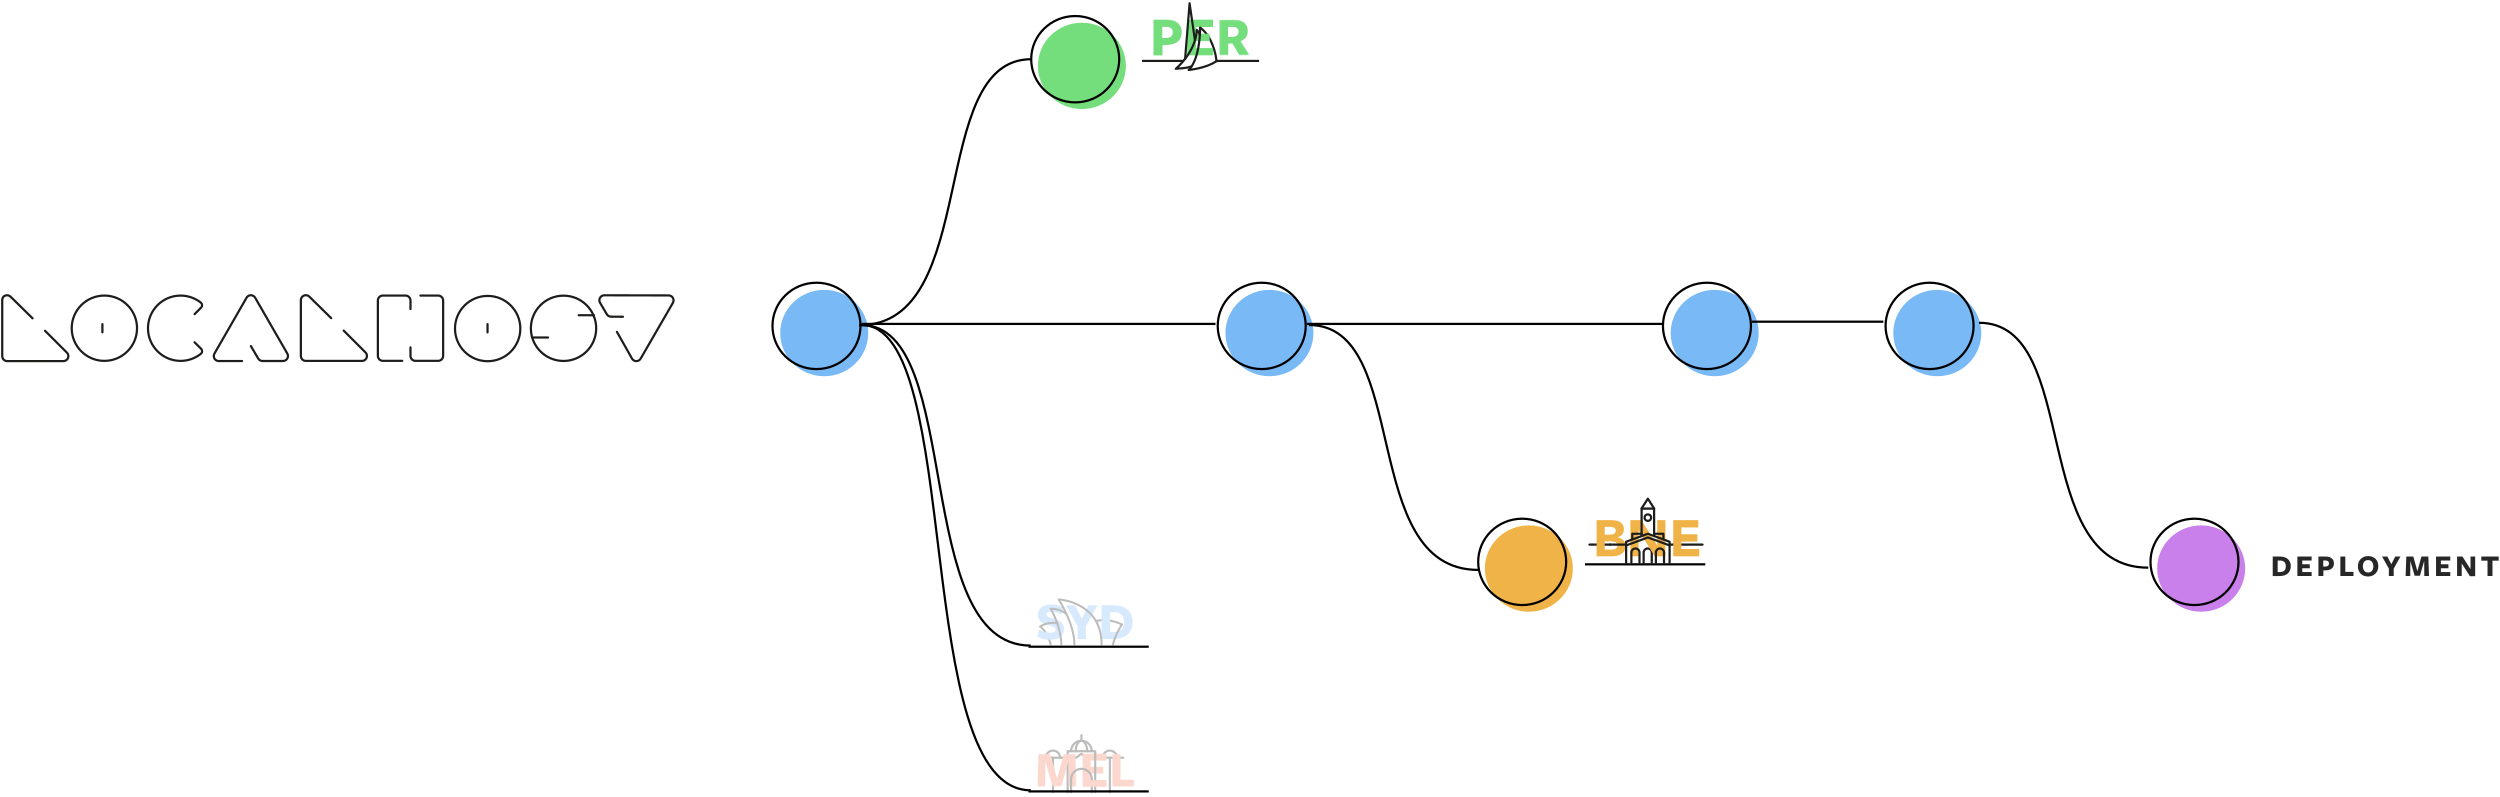 <svg xmlns="http://www.w3.org/2000/svg" viewBox="130 3624 1123 358" xmlns:xlink="http://www.w3.org/1999/xlink">
  <defs>
    <path id="a" d="M0 .171V14.946h17.6V.171H0z"/>
    <path id="c" d="M9.927 14.946V.171H.047v14.775z"/>
    <path id="e" d="M13.731 16.093V.053H.077V16.093H13.731z"/>
  </defs>
  <g fill="none" fill-rule="evenodd" transform="translate(131 3625)">
    <g opacity=".3">
      <path stroke="#1D1D1B" stroke-width=".912" d="M502.973 279.546s-5.502-3.09-11.711-1.542" stroke-linecap="round" stroke-linejoin="round"/>
      <path stroke="#1D1D1B" stroke-width=".912" d="M470.979 288.492c-1.444-5.797-4.706-8.026-4.706-8.026" stroke-linecap="round" stroke-linejoin="round"/>
      <path fill="#79B9F7" d="M470.871 283.24c.674 0 1.223-.121 1.648-.364.425-.243.638-.598.638-1.068 0-.259-.069-.477-.204-.655-.136-.178-.333-.336-.589-.473-.257-.137-.578-.267-.962-.388-.385-.121-.826-.255-1.323-.4-.546-.146-1.103-.331-1.672-.558-.57-.226-1.091-.513-1.564-.862-.473-.348-.858-.784-1.155-1.31-.297-.525-.445-1.169-.445-1.929 0-1.407.497-2.54 1.492-3.397.995-.857 2.422-1.286 4.283-1.286 1.187 0 2.241.121 3.164.364.922.243 1.744.566 2.466.971l-.746 3.179c-.754-.404-1.564-.728-2.43-.971-.866-.243-1.676-.364-2.43-.364-1.316 0-1.973.429-1.973 1.286 0 .243.08.457.241.643.16.186.385.348.673.486.289.137.626.267 1.011.388.385.121.802.247 1.251.376.578.162 1.147.356 1.708.582.561.227 1.067.514 1.516.862.449.348.81.777 1.083 1.286.273.51.409 1.128.409 1.856 0 .728-.136 1.392-.409 1.99-.273.599-.67 1.116-1.191 1.553-.521.437-1.163.777-1.925 1.019-.762.242-1.64.364-2.635.364-1.123 0-2.194-.13-3.212-.388-1.019-.259-1.881-.59-2.587-.995l.722-3.203c.754.405 1.568.74 2.442 1.007.874.267 1.776.401 2.707.401"/>
      <path fill="#79B9F7" d="M486.775 280.303v5.752h-3.729v-5.776l-5.245-9.391h4.066l3.091 5.994 2.996-5.994h4.042"/>
      <path fill="#79B9F7" d="M503.931 278.507c0-1.561-.389-2.703-1.167-3.427-.778-.725-1.953-1.086-3.525-1.086h-1.588v8.954h1.781c1.396 0 2.494-.362 3.296-1.086.802-.724 1.203-1.842 1.203-3.355m3.85-.145c0 1.165-.189 2.221-.565 3.167-.377.946-.926 1.756-1.648 2.427-.722.671-1.616 1.189-2.683 1.553-1.067.364-2.29.546-3.669.546h-5.39V270.888h5.654c1.331 0 2.51.178 3.537.534 1.026.356 1.893.862 2.599 1.517.706.655 1.243 1.44 1.612 2.354.369.914.553 1.938.553 3.07"/>
      <path stroke="#1D1D1B" stroke-width=".912" d="M481.628 288.492c0-9.299-7.068-20.251-7.068-20.251s19.307 1.05 19.266 20.251" stroke-linecap="round" stroke-linejoin="round"/>
      <path stroke="#1D1D1B" stroke-width=".912" d="M475.715 288.492c0-8.026-4.736-16.052-4.736-16.052s3.58-.21 7.028 2.251" stroke-linecap="round" stroke-linejoin="round"/>
      <path stroke="#1D1D1B" stroke-width=".912" d="M466.274 280.466s2.292-1.995 7.567-1.689" stroke-linecap="round" stroke-linejoin="round"/>
      <path stroke="#1D1D1B" stroke-width=".912" d="M498.965 288.492c1.146-4.873 4.008-8.946 4.008-8.946" stroke-linecap="round" stroke-linejoin="round"/>
    </g>
    <g opacity=".3">
      <path stroke="#1D1D1B" stroke-width=".977" d="M489.446 349.06v5.782" stroke-linecap="round" stroke-linejoin="round"/>
      <path stroke="#1D1D1B" stroke-width=".977" d="M478.607 354.816v-18.36h12.342v3.296" stroke-linecap="round" stroke-linejoin="round"/>
      <path stroke="#1D1D1B" stroke-width=".977" d="M490.949 347.58v7.236" stroke-linecap="round" stroke-linejoin="round"/>
      <path stroke="#1D1D1B" stroke-width=".977" d="M500.734 339.367c0-1.772-1.426-3.208-3.185-3.208-1.759 0-3.184 1.437-3.184 3.208" stroke-linecap="round" stroke-linejoin="round"/>
      <path stroke="#1D1D1B" stroke-width=".977" d="M472.007 339.367v15.475" stroke-linecap="round" stroke-linejoin="round"/>
      <path stroke="#1D1D1B" stroke-width=".977" d="M475.192 339.367c0-1.772-1.426-3.208-3.185-3.208-1.759 0-3.185 1.437-3.185 3.208" stroke-linecap="round" stroke-linejoin="round"/>
      <path stroke="#1D1D1B" stroke-width=".977" d="M465.988 339.367h16.345l2.445-1.759 2.445 1.759h16.297" stroke-linecap="round" stroke-linejoin="round"/>
      <g transform="translate(465 337.442)">
        <mask id="b" fill="#fff">
          <use xlink:href="#a"/>
        </mask>
        <path fill="#F27959" d="M8.847 11.258L11.897.171h5.21l.493 14.775h-3.544l-.07-11.395-3.215 11.158H6.782L3.567 3.575 3.473 14.946H-0L.516.171h5.28" mask="url(#b)"/>
      </g>
      <path fill="#F27959" d="M485.322 352.387v-14.775h10.701v3.026h-7.064v2.813h5.679v3.026h-5.679v2.884h7.064v3.026"/>
      <g transform="translate(498.533 337.442)">
        <mask id="d" fill="#fff">
          <use xlink:href="#c"/>
        </mask>
        <path fill="#F27959" d="M.047 14.946V.171H3.778v11.631h6.148v3.144" mask="url(#d)"/>
      </g>
      <path stroke="#1D1D1B" stroke-width=".977" d="M489.446 336.456c0-2.597-2.09-4.703-4.668-4.703-2.578 0-4.668 2.105-4.668 4.703" stroke-linecap="round" stroke-linejoin="round"/>
      <path stroke="#1D1D1B" stroke-width=".977" d="M480.11 354.842v-5.782c0-2.597 2.09-4.703 4.668-4.703 2.578 0 4.668 2.106 4.668 4.703" stroke-linecap="round" stroke-linejoin="round"/>
      <path stroke="#1D1D1B" stroke-width=".977" d="M484.778 331.753v-2.507" stroke-linecap="round" stroke-linejoin="round"/>
      <path stroke="#1D1D1B" stroke-width=".977" d="M487.335 336.456c0-2.597-1.144-4.703-2.557-4.703-1.412 0-2.557 2.105-2.557 4.703" stroke-linecap="round" stroke-linejoin="round"/>
      <path stroke="#1D1D1B" stroke-width=".977" d="M497.549 339.367v15.475" stroke-linecap="round" stroke-linejoin="round"/>
      <path stroke="#1D1D1B" stroke-width=".977" d="M490.949 347.58v-10.561" stroke-linecap="round" stroke-linejoin="round"/>
    </g>
    <path stroke="#1D1D1B" stroke-width=".989" d="M545.447 26.463c-.27-3.165-1.844-10.995-7.362-15.076" stroke-linecap="round" stroke-linejoin="round"/>
    <path fill="#74DE7D" d="M525.807 13.501c0-1.625-1.028-2.438-3.082-2.438h-1.63v5.004l1.63-.026c1.053-.017 1.83-.239 2.331-.667.501-.427.751-1.052.751-1.874m4.025-.102c0 1.882-.607 3.319-1.821 4.311-1.214.992-2.968 1.489-5.26 1.489l-1.554.026v4.645h-4.05V7.83h5.885c1.121 0 2.102.137 2.942.41.841.274 1.55.655 2.127 1.142.577.488 1.01 1.074 1.299 1.758.289.684.433 1.437.433 2.258"/>
    <path fill="#74DE7D" d="M532.277 23.869V7.83h11.617v3.285h-7.668v3.054h6.165v3.285h-6.165v3.131h7.668v3.285"/>
    <g transform="translate(546.593 7.777)">
      <mask id="f" fill="#fff">
        <use xlink:href="#e"/>
      </mask>
      <path fill="#74DE7D" d="M6.089 7.778c.866-.068 1.528-.291 1.987-.667.459-.376.688-.949.688-1.72 0-1.402-1.002-2.104-3.006-2.104h-1.707v4.542l2.038-.051zm-1.962 8.315H.077V.053H6.471c2.123 0 3.728.458 4.815 1.373 1.087.916 1.63 2.152 1.63 3.708 0 1.078-.276 2.015-.828 2.81-.552.796-1.363 1.399-2.433 1.809l4.076 6.339H9.171l-3.184-5.389-1.86.154v5.235z" mask="url(#f)"/>
    </g>
    <path stroke="#1D1D1B" stroke-width=".989" d="M538.086 11.387s.214 13.838-5.142 19.047c0 0 7.818-.717 12.503-3.971" stroke-linecap="round" stroke-linejoin="round"/>
    <path stroke="#1D1D1B" d="M530.397 26.364h-17.9" stroke-linecap="square"/>
    <path stroke="#1D1D1B" d="M564.098 26.364h-18.521" stroke-linecap="square"/>
    <path stroke="#1D1D1B" stroke-width=".989" d="M537.983 14.579c-.447-1.095-1.361-2.157-1.361-2.157-.505 10.16-9.466 17.49-9.466 17.49 1.095-.207 4.539-.101 7.131-1.119" stroke-linecap="round" stroke-linejoin="round"/>
    <path stroke="#1D1D1B" stroke-width=".989" d="M531.35 25.438L533.362.47l2.36 16.342" stroke-linecap="round" stroke-linejoin="round"/>
    <g stroke="#1D1D1B" stroke-linecap="round">
      <path d="M179.676 161.09h-8.703c-1.232-.002-2.231-1.001-2.234-2.233v-24.848c.002-1.232 1.001-2.23 2.234-2.233h10.194c1.23.005 2.225 1.004 2.225 2.233v3.81"/>
      <path d="M187.869 131.776h7.96c1.233.002 2.232 1.001 2.234 2.233v24.848c-.002 1.232-1.001 2.231-2.234 2.233h-10.194c-1.234.005-2.239-.99-2.244-2.224V155.048"/>
      <path d="M19.22 147.586l9.836 9.81c.871.874.868 2.288-.006 3.158-.418.417-.985.651-1.575.651H2.234c-1.232 0-2.232-.997-2.234-2.229V133.762c0-1.99 2.406-2.857 3.811-1.429l9.817 9.662" stroke-linejoin="round"/>
      <path d="M107.734 161.181H97.254c-1.234-.006-2.229-1.01-2.224-2.244.001-.382.101-.757.29-1.09l14.428-25.11c.618-1.068 1.984-1.433 3.052-.815.339.196.62.477.815.815l14.452 25.095c.608 1.073.23 2.436-.844 3.043-.332.189-.708.288-1.09.29h-9.212c-.795-0-1.529-.423-1.929-1.11l-3.296-5.6" stroke-linejoin="round"/>
      <path d="M153.382 147.51l9.798 9.805c.871.874.868 2.288-.006 3.159-.419.417-.985.65-1.576.651h-25.217c-1.234 0-2.234-1-2.234-2.234v-25.052c.001-1.233 1.002-2.233 2.235-2.232.591 0 1.158.234 1.576.651l9.817 9.662" stroke-linejoin="round"/>
      <path d="M45.886 131.771c8.103 0 14.671 6.567 14.671 14.667s-6.569 14.667-14.671 14.667-14.671-6.567-14.671-14.667c0-8.1 6.569-14.667 14.671-14.667z"/>
      <path d="M86.394 152.743l2.963 2.962c.583.574.589 1.512.015 2.094-.035.035-.071.069-.11.101-2.568 2.06-5.758 3.193-9.05 3.214-8.104.034-14.701-6.506-14.736-14.607-.034-8.101 6.508-14.697 14.612-14.731 3.309-.01 6.523 1.103 9.117 3.157.655.507.776 1.449.269 2.104-.036.047-.075.091-.117.134l-2.949 2.948"/>
      <path d="M276.125 148.081l6.788 12.014c.618 1.068 1.984 1.433 3.052.815.339-.196.62-.477.815-.815l14.496-25.061c.607-1.073.23-2.436-.844-3.044-.324-.184-.689-.283-1.061-.29l-28.9-.052c-1.234.003-2.232 1.005-2.228 2.239.001.384.101.761.29 1.095l3.034 5.143c.393.683 1.117 1.108 1.905 1.119l5.359.033" stroke-linejoin="round"/>
      <path d="M252.137 131.809c8.103 0 14.671 6.567 14.671 14.667 0 8.1-6.569 14.667-14.671 14.667-8.103 0-14.672-6.567-14.672-14.667 0-8.1 6.569-14.667 14.672-14.667z"/>
      <path d="M265.751 140.606h-6.798" stroke-linejoin="round"/>
      <path d="M245.168 150.606h-6.793" stroke-linejoin="round"/>
      <path d="M45 144.609v3.671" stroke-linejoin="round"/>
      <path d="M218.059 131.924c8.103 0 14.671 6.567 14.671 14.667 0 8.1-6.569 14.667-14.671 14.667-8.103 0-14.671-6.567-14.671-14.667 0-8.1 6.568-14.667 14.671-14.667z"/>
      <path d="M218 144.614v3.671" stroke-linejoin="round"/>
    </g>
    <path stroke="#1D1D1B" d="M737.321 251.718V247.172c0-.988.817-1.79 1.823-1.79 1.007 0 1.823.802 1.823 1.79v4.546" stroke-linecap="round" stroke-linejoin="round"/>
    <path stroke="#1D1D1B" d="M763.766 243.635h-14.787" stroke-linecap="round" stroke-linejoin="round"/>
    <path stroke="#1D1D1B" d="M722.197 243.635h-9.197" stroke-linecap="round" stroke-linejoin="round"/>
    <path fill="#EFB348" d="M719.85 245.881h3.28c.281 0 .566-.03.855-.092.289-.061.551-.169.785-.322.234-.153.425-.353.574-.598.148-.245.223-.544.223-.897 0-.383-.098-.694-.293-.932-.195-.237-.441-.417-.738-.54-.297-.123-.617-.207-.961-.253-.344-.046-.664-.069-.961-.069h-2.765v3.704zm0-6.741h2.648c.281 0 .558-.03.832-.092.273-.061.519-.161.738-.299.219-.138.395-.322.527-.552.132-.23.199-.506.199-.828 0-.337-.074-.617-.223-.84-.149-.222-.339-.395-.574-.517-.235-.123-.5-.211-.797-.265-.297-.054-.586-.08-.867-.08h-2.484v3.473zm-3.656-6.51h6.186c.718 0 1.441.05 2.168.149.726.1 1.378.299 1.957.598.577.299 1.046.717 1.406 1.254.359.537.539 1.25.539 2.139 0 .92-.262 1.683-.785 2.289-.524.606-1.215 1.039-2.074 1.3v.046c.546.077 1.042.227 1.487.449.445.222.828.506 1.149.851.32.345.566.748.738 1.208.172.46.258.951.258 1.472 0 .859-.188 1.576-.563 2.151-.375.575-.859 1.039-1.453 1.392-.594.353-1.262.606-2.003.759-.742.153-1.481.23-2.214.23h-6.796v-16.288z"/>
    <path fill="#EFB348" d="M731.38 232.63h4.968l7.053 11.318h.047v-11.318h3.656v16.287h-4.781l-7.241-11.595h-.047v11.595h-3.656"/>
    <path fill="#EFB348" d="M750.619 232.63h11.272v3.313h-7.616v3.037H761.469v3.313h-7.194v3.313h8.038v3.313h-11.693"/>
    <path stroke="#1D1D1B" d="M748.98 251.718v-9.358l-9.761-3.597-9.761 3.597v9.358" stroke-linecap="round" stroke-linejoin="round"/>
    <path stroke="#1D1D1B" d="M742.025 239.761v-12.384L739.219 223l-2.806 4.377v12.384" stroke-linecap="round" stroke-linejoin="round"/>
    <path stroke="#1D1D1B" d="M740.709 231.517c0-.808-.667-1.463-1.49-1.463-.823 0-1.49.655-1.49 1.463s.667 1.463 1.49 1.463c.823 0 1.49-.655 1.49-1.463z" stroke-linecap="round" stroke-linejoin="round"/>
    <path stroke="#1D1D1B" d="M736.485 227.462h5.512" stroke-linecap="round" stroke-linejoin="round"/>
    <path stroke="#1D1D1B" d="M731.817 251.718V247.172c0-.988.816-1.79 1.823-1.79 1.007 0 1.823.802 1.823 1.79v4.546" stroke-linecap="round" stroke-linejoin="round"/>
    <path stroke="#1D1D1B" d="M742.025 238.777h4.168v2.422" stroke-linecap="round" stroke-linejoin="round"/>
    <path stroke="#1D1D1B" d="M736.386 238.777h-4.168v2.422" stroke-linecap="round" stroke-linejoin="round"/>
    <path stroke="#1D1D1B" d="M748.98 244.001l-9.761-3.597-9.761 3.597" stroke-linecap="round" stroke-linejoin="round"/>
    <path stroke="#1D1D1B" d="M742.825 251.718V247.172c0-.988.816-1.79 1.823-1.79 1.007 0 1.823.802 1.823 1.79v4.546" stroke-linecap="round" stroke-linejoin="round"/>
    <path stroke="#1D1D1B" d="M729.459 243.635h-7.262" stroke-linecap="round" stroke-linejoin="round"/>
    <ellipse cx="369.235" cy="148.606" fill="#79B9F6" rx="19.765" ry="19.394"/>
    <ellipse cx="365.765" cy="145.394" stroke="#000" rx="19.765" ry="19.394"/>
    <ellipse cx="569.235" cy="148.606" fill="#79B9F6" rx="19.765" ry="19.394"/>
    <ellipse cx="565.765" cy="145.394" stroke="#000" rx="19.765" ry="19.394"/>
    <ellipse cx="769.235" cy="148.606" fill="#79B9F6" rx="19.765" ry="19.394"/>
    <ellipse cx="765.765" cy="145.394" stroke="#000" rx="19.765" ry="19.394"/>
    <ellipse cx="869.235" cy="148.606" fill="#79B9F6" rx="19.765" ry="19.394"/>
    <ellipse cx="865.765" cy="145.394" stroke="#000" rx="19.765" ry="19.394"/>
    <path stroke="#000" d="M386.5 144.5h158" stroke-linecap="square"/>
    <path stroke="#000" d="M745.5 144.5h-159" stroke-linecap="square"/>
    <path stroke="#000" d="M844.5 143.5h-58" stroke-linecap="square"/>
    <path stroke="#000" d="M385 145.07c54.93 0 30.188-119.473 77.219-119.473"/>
    <path stroke="#000" d="M462 289c-54.063 0-29.711-144-76-144"/>
    <path stroke="#000" d="M462 354c-54.063 0-29.711-209-76-209"/>
    <path stroke="#000" d="M711.5 252.5h53.009" stroke-linecap="square"/>
    <path stroke="#000" d="M461.5 289.5h53.009" stroke-linecap="square"/>
    <path stroke="#000" d="M461.5 354.5h53.009" stroke-linecap="square"/>
    <ellipse cx="987.765" cy="254.394" fill="#C980EA" rx="19.765" ry="19.394"/>
    <ellipse cx="984.765" cy="251.394" stroke="#000" rx="19.765" ry="19.394"/>
    <ellipse cx="685.765" cy="254.394" fill="#EFB348" rx="19.765" ry="19.394"/>
    <ellipse cx="682.765" cy="251.394" stroke="#000" rx="19.765" ry="19.394"/>
    <ellipse cx="484.983" cy="28.598" fill="#74DE7D" rx="19.765" ry="19.394"/>
    <ellipse cx="481.983" cy="25.598" stroke="#000" rx="19.765" ry="19.394"/>
    <path stroke="#000" d="M964 254c-54.063 0-29.711-110-76-110"/>
    <path stroke="#000" d="M663 255c-54.063 0-29.711-110-76-110"/>
    <path fill="#272727" d="M1028.03 253.316c0 .672-.11 1.281-.329 1.827-.219.546-.539 1.013-.959 1.4-.42.387-.94.686-1.561.896-.621.21-1.332.315-2.135.315h-3.136v-8.75h3.29c.775 0 1.461.103 2.058.308.597.205 1.101.497 1.512.875.411.378.723.831.938 1.358.215.527.322 1.118.322 1.771zm-2.24.084c0-.905-.226-1.568-.679-1.988s-1.136-.63-2.051-.63h-.924v5.194h1.036c.812 0 1.451-.21 1.918-.63.467-.42.7-1.069.7-1.946zm5.194 4.354v-8.75h6.398v1.792h-4.214v1.68h3.388v1.778h-3.388v1.708h4.214v1.792h-6.398zm16.422-5.712c0 1.027-.334 1.811-1.001 2.352-.667.541-1.631.812-2.891.812l-.854.014v2.534h-2.226v-8.75h3.234c.616 0 1.155.075 1.617.224.462.149.852.357 1.169.623.317.266.555.586.714.959.159.373.238.784.238 1.232zm-2.212.056c0-.887-.565-1.33-1.694-1.33h-.896v2.73l.896-.014c.579-.009 1.006-.131 1.281-.364.275-.233.413-.574.413-1.022zm5.096 5.656v-8.75h2.226v6.888h3.668v1.862h-5.894zm17.052-4.41c0 .691-.117 1.321-.35 1.89-.233.569-.558 1.057-.973 1.463-.415.406-.903.719-1.463.938-.56.219-1.167.329-1.82.329-.644 0-1.246-.1-1.806-.301-.56-.201-1.043-.492-1.449-.875-.406-.383-.726-.859-.959-1.428-.233-.569-.35-1.223-.35-1.96 0-.691.117-1.321.35-1.89.233-.569.555-1.055.966-1.456.411-.401.896-.712 1.456-.931.56-.219 1.167-.329 1.82-.329s1.258.098 1.813.294c.555.196 1.038.488 1.449.875.411.387.733.863.966 1.428.233.565.35 1.216.35 1.953zm-2.24.056c0-.42-.054-.803-.161-1.148-.107-.345-.261-.642-.462-.889-.201-.247-.448-.439-.742-.574-.294-.135-.628-.203-1.001-.203-.747 0-1.321.254-1.722.763-.401.509-.602 1.174-.602 1.995 0 .42.054.803.161 1.148.107.345.261.644.462.896.201.252.448.446.742.581.294.135.628.203 1.001.203.364 0 .691-.068.98-.203s.534-.324.735-.567c.201-.243.352-.534.455-.875.103-.341.154-.716.154-1.127zm9.156 1.036v3.318h-2.184v-3.332l-3.052-5.418h2.366l1.806 3.458 1.75-3.458h2.352l-3.038 5.432zm13.692-3.43l-1.918 6.608h-2.38l-1.918-6.594-.056 6.734h-2.072l.308-8.75h3.15l1.82 6.566 1.82-6.566h3.108l.294 8.75h-2.114l-.042-6.748zm5.32 6.748v-8.75h6.398v1.792h-4.214v1.68h3.388v1.778h-3.388v1.708h4.214v1.792h-6.398zm15.498-8.75h2.086v8.834h-2.366l-3.682-5.754v5.67h-2.086v-8.75h2.408l3.64 5.684v-5.684zm9.856 1.862v6.888h-2.226v-6.888h-2.786v-1.862h7.798v1.862h-2.786z"/>
  </g>
</svg>
